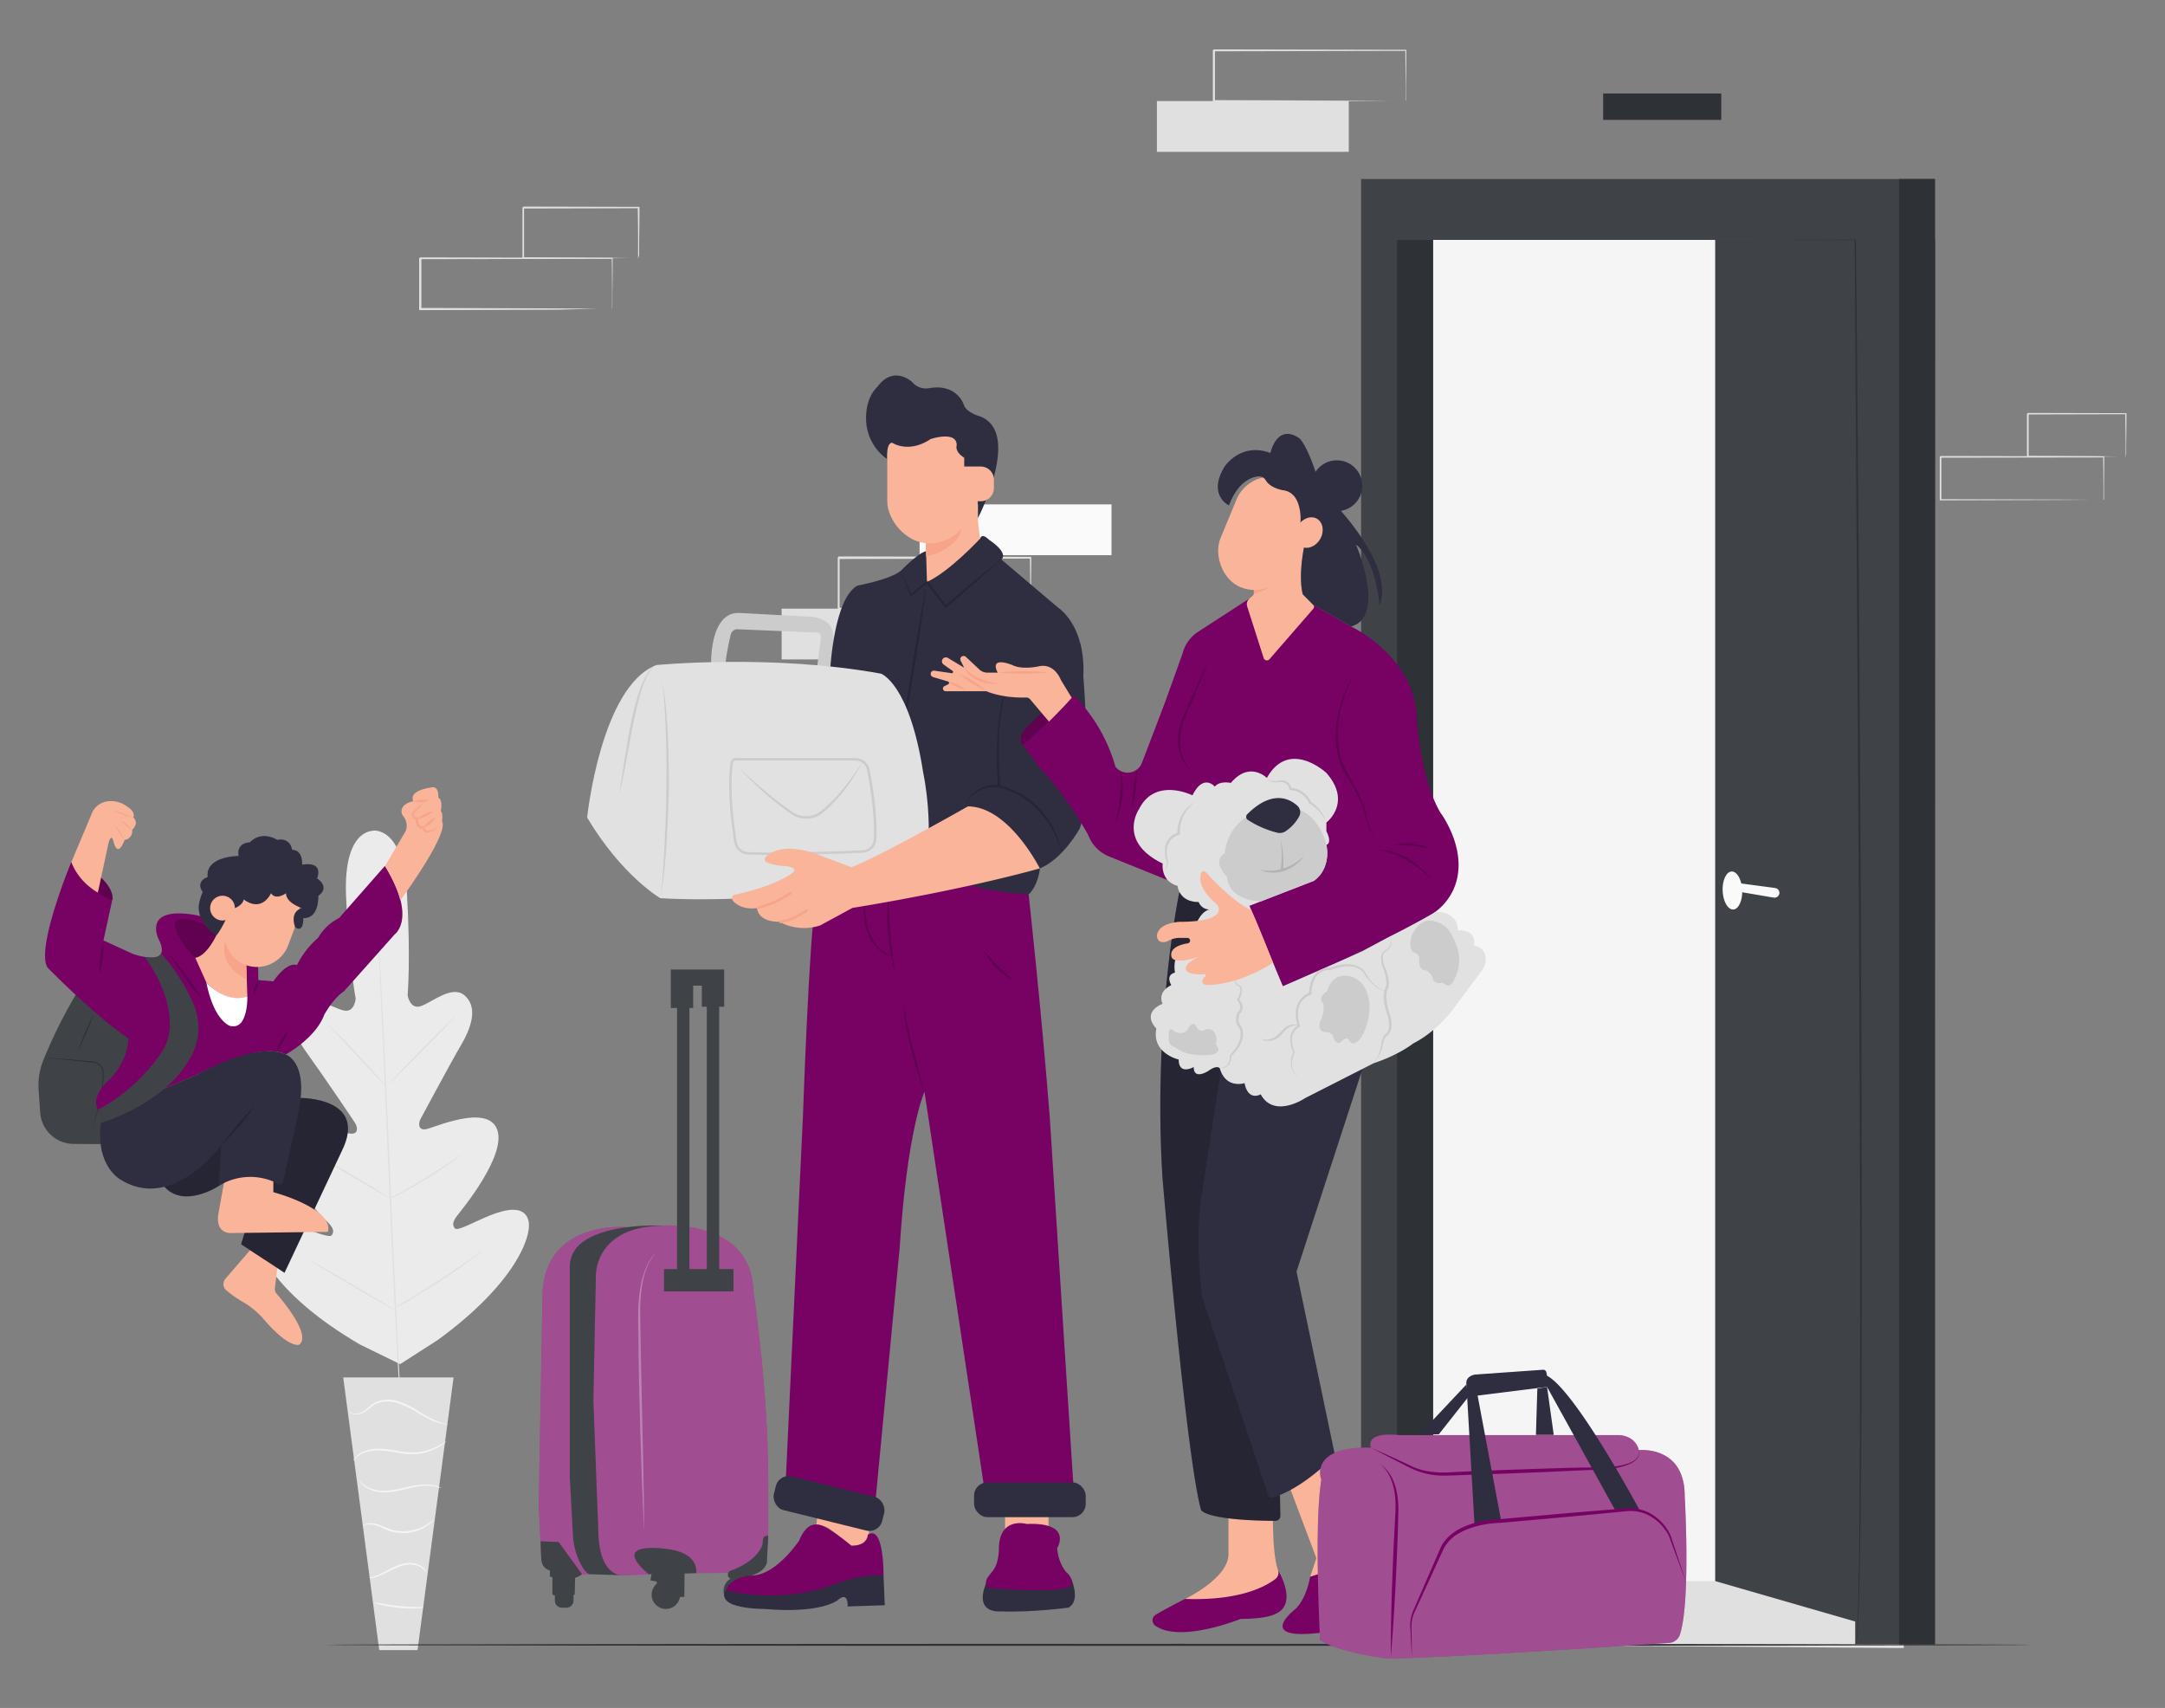  <!DOCTYPE svg PUBLIC "-//W3C//DTD SVG 1.1//EN" "http://www.w3.org/Graphics/SVG/1.1/DTD/svg11.dtd">
<svg xmlns="http://www.w3.org/2000/svg" width="865.76" height="682.89" viewBox="0 0 865.76 682.89">
<rect x="0" y="0" width="865.76" height="682.89" fill="#808080" stroke="none"/>
<defs>
<style xmlns="http://www.w3.org/1999/xhtml">*, ::after, ::before { box-sizing: border-box; }
img, svg { vertical-align: middle; }
</style>
<style xmlns="http://www.w3.org/1999/xhtml">*, body, html { -webkit-font-smoothing: antialiased; }
img, svg { max-width: 100%; }
</style>
</defs>
<path d="M565.86,657.47s-1-27.52,0-26.58,120,0,120,0l75.43,18.41v9.64Z" fill="#e0e0e0"/>
<path d="M149.24,332.2s-11.94-.85-10.86,25.95,3.85,41.09,3.85,41.09-.36,5.94-5,4.73-13.25-6.91-17.58-2.54-2.86,11.36,3,19.46,18.17,26.28,19.27,28,1.58,4.65-1.75,4.37-25.24-7.77-28.2,2.9,17.11,30.49,19.33,32.76,2.28,3.61,1.39,4.95-8-1.86-14.38-3.73-14.06-2.92-15.22,3.37,7.69,24.69,40.85,44.07L160,545.43,175,535.81c31.06-22.59,38-41.8,36.28-47.94S202,483.53,195.85,486s-12.95,6.4-13.95,5.15-1-2.65.89-5.06,19.94-24.21,16-34.53-25.15-.69-28.4-.08-3.15-2.44-2.17-4.18,11.28-21.1,16.32-29.75,5.93-15.66,1.08-19.68-12.73,2.76-17.2,4.37S163,398,163,398s1.29-14.48-.3-41.27S149,332.12,149,332.12" fill="#ebebeb"/>
<path d="M150.18,356.21v.56a7.59,7.59,0,0,0,.13,1.58c.11,1.48.25,3.61.44,6.31.36,5.49.84,13.46,1.37,23.3,1.09,19.67,2.37,46.86,3.69,76.9s2.51,57.24,3.51,76.93c.49,9.81.9,17.77,1.18,23.29.14,2.73.24,4.86.31,6.31v1.66a2.53,2.53,0,0,1,0,.55v-.55a9.54,9.54,0,0,0-.12-1.66c-.1-1.46-.24-3.59-.43-6.31-.36-5.49-.83-13.45-1.39-23.29-1.08-19.67-2.36-46.87-3.67-76.92s-2.4-57.13-3.44-76.8c-.5-9.81-.91-17.78-1.18-23.3-.14-2.74-.25-4.87-.32-6.31v-1.65Z" fill="#e0e0e0"/>
<path d="M131.52,410a4.91,4.91,0,0,1,1,.82c.61.55,1.46,1.39,2.52,2.43,2.11,2.08,4.94,5,8,8.36l7.81,8.53,2.36,2.59a5.24,5.24,0,0,1,.84,1,5.27,5.27,0,0,1-1-.82c-.61-.55-1.48-1.39-2.52-2.45-2.08-2.1-4.87-5.09-7.89-8.41l-7.88-8.48c-.93-1-1.72-1.86-2.39-2.56A5.77,5.77,0,0,1,131.52,410Z" fill="#e0e0e0"/>
<path d="M155.63,433.17c-.12-.13,5.72-6.23,13-13.65S182,406.19,182.13,406.3s-5.71,6.31-13,13.65S155.75,433.28,155.63,433.17Z" fill="#e0e0e0"/>
<path d="M155.56,479.38a6.13,6.13,0,0,1,1.12-.69l3.16-1.75c2.63-1.48,6.31-3.55,10.19-5.95s7.41-4.73,9.92-6.39l3-2a5.42,5.42,0,0,1,1.14-.67,6.3,6.3,0,0,1-1,.87c-.68.52-1.58,1.26-2.87,2.15-2.46,1.76-5.91,4.13-9.86,6.54s-7.6,4.42-10.3,5.81l-3.15,1.58A5.29,5.29,0,0,1,155.56,479.38Z" fill="#e0e0e0"/>
<path d="M129.14,463.22a4.44,4.44,0,0,1,1.1.52c.7.36,1.68.91,2.89,1.57,2.43,1.38,5.76,3.32,9.47,5.49s7,4.18,9.32,5.67c1.18.72,2.14,1.34,2.79,1.76a4.78,4.78,0,0,1,1,.73,5,5,0,0,1-1.1-.52c-.69-.36-1.69-.92-2.9-1.58-2.43-1.37-5.76-3.31-9.47-5.49s-7-4.18-9.34-5.66c-1.18-.74-2.14-1.34-2.79-1.77A4.82,4.82,0,0,1,129.14,463.22Z" fill="#e0e0e0"/>
<path d="M123.89,504a8.67,8.67,0,0,1,1.4.69l3.72,2c3.16,1.75,7.42,4.21,12.13,7s9,5.26,12.06,7.11l3.61,2.22a7.93,7.93,0,0,1,1.28.89,8.32,8.32,0,0,1-1.41-.68l-3.7-2.05c-3.16-1.75-7.42-4.21-12.15-7s-9-5.27-12-7.11l-3.61-2.21A6.78,6.78,0,0,1,123.89,504Z" fill="#e0e0e0"/>
<path d="M157.41,523.2a8.86,8.86,0,0,1,1.39-.93l3.86-2.36c3.28-2,7.79-4.73,12.62-7.89s9.26-6.18,12.41-8.38l3.73-2.58a9.81,9.81,0,0,1,1.4-.9,8.22,8.22,0,0,1-1.26,1.09c-.84.66-2.07,1.57-3.61,2.74-3.16,2.29-7.42,5.35-12.34,8.54s-9.46,5.91-12.79,7.88c-1.58,1-3,1.71-4,2.2A9.36,9.36,0,0,1,157.41,523.2Z" fill="#e0e0e0"/>
<polygon points="181.38 550.73 137.25 550.73 151.65 659.76 166.97 659.76 181.38 550.73" fill="#e0e0e0"/>
<path d="M139.54,564.14a.61.61,0,0,0,.23.38,2.93,2.93,0,0,0,1.07.77,5.34,5.34,0,0,0,4.66-.58c1.78-1,3.33-2.91,5.72-3.76a12.45,12.45,0,0,1,8.11.16,34.72,34.72,0,0,1,7.56,3.66,54.18,54.18,0,0,0,6.15,3.3,16.93,16.93,0,0,0,4.53,1.3,7.77,7.77,0,0,0,1.27.1h.46a22.93,22.93,0,0,1-6-1.88,57.18,57.18,0,0,1-6-3.39,33.44,33.44,0,0,0-7.68-3.78,13,13,0,0,0-8.57-.1,11.61,11.61,0,0,0-3.3,2,25,25,0,0,1-2.52,2,5.14,5.14,0,0,1-4.29.74A4.26,4.26,0,0,1,139.54,564.14Z" fill="#f5f5f5"/>
<path d="M141.14,584.22a13.66,13.66,0,0,1,1.05-1.17,9.71,9.71,0,0,1,3.53-2.24,15.82,15.82,0,0,1,6.14-.93,63.83,63.83,0,0,1,7.66,1.06,26.11,26.11,0,0,0,7.89.31,20.83,20.83,0,0,0,6.18-1.76,19.63,19.63,0,0,0,3.72-2.21,5.23,5.23,0,0,0,1.19-1.06,44.81,44.81,0,0,1-5.19,2.81,23.14,23.14,0,0,1-6.06,1.58,27.8,27.8,0,0,1-7.67-.38,58,58,0,0,0-7.77-1,15.81,15.81,0,0,0-6.31,1.12,9.27,9.27,0,0,0-3.54,2.52,6,6,0,0,0-.66,1A1.31,1.31,0,0,0,141.14,584.22Z" fill="#f5f5f5"/>
<path d="M176.46,595a3.88,3.88,0,0,0-1.21-.63,13.13,13.13,0,0,0-3.66-.77,22.87,22.87,0,0,0-5.54.31c-2.05.33-4.26.9-6.58,1.39a27.42,27.42,0,0,1-6.57.74,14.16,14.16,0,0,1-5.21-1.12,11.84,11.84,0,0,1-4-3,3.49,3.49,0,0,0,.74,1.15,9.35,9.35,0,0,0,3,2.26,14.2,14.2,0,0,0,5.39,1.32,26.51,26.51,0,0,0,6.76-.69c2.35-.51,4.54-1.09,6.54-1.45a25.1,25.1,0,0,1,5.4-.46A21,21,0,0,1,176.46,595Z" fill="#f5f5f5"/>
<path d="M145,610.09a7.1,7.1,0,0,1,4.29-.44,20.48,20.48,0,0,1,4.48,1.67,16.84,16.84,0,0,0,5.82,1.57,17.32,17.32,0,0,0,10.52-2.41,14,14,0,0,0,2.64-2,4.06,4.06,0,0,0,.77-.93A36.45,36.45,0,0,1,169.9,610a18.14,18.14,0,0,1-10.24,2.18c-4.18-.24-7.38-2.73-10.28-3.06a6.5,6.5,0,0,0-3.33.28A2.26,2.26,0,0,0,145,610.09Z" fill="#f5f5f5"/>
<path d="M147.5,631a8.78,8.78,0,0,0,3.68-.74c2.22-.74,5-2.43,8.17-3.71a13,13,0,0,1,4.73-1,8.8,8.8,0,0,1,3.77.85,8.93,8.93,0,0,1,2.73,2.35,2,2,0,0,0-.43-.93,6,6,0,0,0-2.06-1.86,8.82,8.82,0,0,0-4-1.09,13.73,13.73,0,0,0-5,1c-3.32,1.33-6,3.08-8.1,3.91S147.49,630.89,147.5,631Z" fill="#f5f5f5"/>
<path d="M149.65,640.75a10.23,10.23,0,0,0,2.8.92,53.21,53.21,0,0,0,7,1.16,49.23,49.23,0,0,0,7.08.21,9.94,9.94,0,0,0,2.92-.35c0-.22-4.47,0-9.92-.57S149.73,640.55,149.65,640.75Z" fill="#f5f5f5"/>
<rect x="462.63" y="40.41" width="76.74" height="20.3" fill="#e0e0e0"/>
<path d="M562.1,40.41a2.16,2.16,0,0,1,0-.36V35c0-3.5-.08-8.53-.12-14.89l.23.24-76.74.16c.18-.18-.39.39.38-.4h0v20.3l-.38-.38,54.58.18,16.14.11h.17l-16,.11-55,.17H485V20.14h0l.39-.39,76.74.16h.24v.23c0,6.42-.1,11.5-.13,15v5A1.36,1.36,0,0,1,562.1,40.41Z" fill="#e0e0e0"/>
<rect x="312.56" y="243.36" width="76.74" height="20.3" fill="#e0e0e0"/>
<rect x="367.74" y="201.67" width="76.74" height="20.3" fill="#fafafa"/>
<path d="M412,243.36V238c0-3.5-.08-8.53-.14-14.89l.23.24-76.74.15.4-.39h0v20.27l-.38-.38,54.69.17,16.15.11h.17l-16.05.11-55,.18H335V222.87h0l.4-.39,76.74.15h.25v.24c0,6.4-.11,11.5-.14,15v4.95A.7.7,0,0,1,412,243.36Z" fill="#e0e0e0"/>
<path d="M244.76,123.53a2.41,2.41,0,0,1,0-.38v-5c0-3.51,0-8.55-.12-14.9l.23.24-76.74.14.38-.38h0v20.27l-.38-.39,54.69.17,16.14.11h0l-16,.43L168,124h-.39V103.3h0c.77-.79.22-.22.39-.39l76.74.16H245v.23c0,6.41-.09,11.5-.13,15v4.93C244.84,123.36,244.8,123.44,244.76,123.53Z" fill="#e0e0e0"/>
<path d="M255.16,103.3V97.77c0-3.57,0-8.6-.14-14.78l.26.28-46.1.11c-.35.35.47-.47.39-.38h0v20.27l-.38-.38,33,.18,9.6.11h3.52a5.89,5.89,0,0,1-.84,0H252l-9.47.11-33.23.17h-.37V83h0l.4-.4,46.11.11h.28v.27c0,6.31-.11,11.34-.14,15v4A8.26,8.26,0,0,1,255.16,103.3Z" fill="#e0e0e0"/>
<path d="M841.13,199.9a1.61,1.61,0,0,1,0-.31v-4.28c0-3,0-7.27-.11-12.62l.2.21L776,183l.33-.33h0v17.23l-.31-.32,46.48.14,13.73.1h.15l-13.64.09-46.72.15h-.33v-17.4h0l.33-.33,65.24.12h.2v.21c0,5.46-.09,9.78-.11,12.79v4.2A2.2,2.2,0,0,1,841.13,199.9Z" fill="#e0e0e0"/>
<path d="M850,182.65a1.93,1.93,0,0,1,0-.34V178c0-3-.08-7.31-.13-12.62l.24.23-39.2.1.33-.33h0v17.22l-.31-.31,28,.14,8.17.09h2.21a5.08,5.08,0,0,1,.78,0,2.81,2.81,0,0,1-.71,0h-2.14l-8.09.1-28.25.14h-.34V165.44h0s.64-.63.35-.33l39.2.09h.24v.24c0,5.31-.1,9.63-.13,12.62v3.4A9.68,9.68,0,0,1,850,182.65Z" fill="#e0e0e0"/>
<path d="M812.88,657.66c0,.22-152.88.41-341.43.41S130,657.88,130,657.66s152.85-.41,341.46-.41S812.88,657.44,812.88,657.66Z" fill="#2e3135"/>
<polygon points="692.63 632.17 560.4 632.17 560.4 79.72 708.06 79.72 692.63 632.17" fill="#f5f5f5"/>
<polyline points="685.88 95.92 685.88 632.17 773.52 657.47 773.82 95.92 685.88 95.92" fill="#3f4347"/>
<path d="M696.69,355.89c.17,4.2-1.44,7.68-3.6,7.76s-4.05-3.25-4.23-7.44,1.45-7.67,3.6-7.76S696.51,351.69,696.69,355.89Z" fill="#fafafa"/>
<path d="M692.65,352.77l17.25,2.3a1.94,1.94,0,0,1,1.66,1.83h0a1.91,1.91,0,0,1-1.83,2,1.88,1.88,0,0,1-.41,0l-16.55-2.81Z" fill="#fafafa"/>
<polygon points="544.29 71.57 544.29 90.1 544.29 95.92 544.29 657.47 573.05 657.47 573.05 95.92 741.88 95.92 741.88 657.47 773.52 657.47 773.52 95.92 773.52 90.1 773.52 71.57 544.29 71.57" fill="#3f4347"/>
<rect x="558.66" y="95.92" width="14.39" height="561.55" fill="#2e3135"/>
<rect x="759.43" y="71.57" width="14.39" height="585.91" fill="#2e3135"/>
<rect x="641.08" y="37.38" width="47.24" height="10.55" fill="#2e3135"/>
<path d="M742,657.47h0a.59.59,0,0,0,.14-.23,8,8,0,0,0,.21-1.17c.12-1.06.25-2.62.34-4.73.22-4.11.4-10.18.54-18,.3-15.63.47-38.25.54-66.25.15-55.88,0-133.11-.51-218.39-.66-104.8-1.23-197.38-1.58-252.91l.24.23-41.28-.11h0l41.28-.11h.24v.24c.58,55.49,1.39,148.1,1.92,252.9.43,85.29.57,162.47.27,218.42-.14,27.94-.41,50.56-.79,66.25q-.3,11.83-.69,18c-.14,2-.29,3.61-.43,4.65a8.12,8.12,0,0,1-.25,1.19.53.53,0,0,1-.17.25Z" fill="#2e3135"/>
<path d="M44.84,360.12s1.11-2.51-2.3-6.91a20.4,20.4,0,0,0-8.7-6.38l-5.37-2.09S27.73,354.91,44.84,360.12Z" fill="#780264" data-primary="true"/>
<path d="M44.84,360.12s1.11-2.51-2.3-6.91a20.4,20.4,0,0,0-8.7-6.38l-5.37-2.09S27.73,354.91,44.84,360.12Z" opacity="0.2"/>
<path d="M110.91,506.87l-1,8.3a2.65,2.65,0,0,0,.63,2c3,3.49,13.87,16.6,9.16,20.46,0,0-4,2-14.88-10.91a33.64,33.64,0,0,0-7-5.74,51.13,51.13,0,0,1-6-4l-1.25-1a3.27,3.27,0,0,1-.44-4.68l9.88-11.45Z" fill="#f9b499"/>
<path d="M113.77,508.9,96.42,497.5l8.92-29.26-11.4-1-6.45,6.95s-14,9.25-21.86.16L103.86,436l16,3s27.67-.48,16.76,21.34Z" fill="#2f2e41" data-secondary="true"/>
<path d="M113.77,508.9,96.42,497.5l8.92-29.26-11.4-1-6.45,6.95s-14,9.25-21.86.16L103.86,436l16,3s27.67-.48,16.76,21.34Z" opacity="0.2"/>
<path d="M40.13,457.45l-10.68-.08A13.47,13.47,0,0,1,16.14,445.6c0-.22-.05-.45-.07-.67l-.63-9.16a26.62,26.62,0,0,1,1.69-11.38,192.22,192.22,0,0,1,13.11-26.56l34.93,5.93Z" fill="#3f4347"/>
<path d="M35.91,453.85a108.74,108.74,0,0,0,3.87-12.37,46,46,0,0,0,1.67-12.88,4.53,4.53,0,0,0-4.57-4.17c-2.14-.24-4.29-.48-6.45-.66-4.3-.38-8.62-.68-12.94-.75,4.31.28,8.61.67,12.91,1.13,2.14.24,4.29.47,6.43.73A4.06,4.06,0,0,1,41,428.63c.25,4.29-.63,8.58-1.54,12.76s-2.17,8.36-3.5,12.46Z" fill="#2e3135"/>
<path d="M31,420.62a139.55,139.55,0,0,0,6.62-15.46A140.36,140.36,0,0,0,31,420.62Z" fill="#2e3135"/>
<path d="M19.05,386.9s18.35,18.85,32.24,28.27c0,0,.49,8.93-8.44,17.36,0,0-6.5,5.74-3.72,11.16a8,8,0,0,0,1.74,2.23l24.92-10.68,13.27-5.69s25.29-13.39,35.21-7.93c0,0,11.9-6.45,15.38-15.87,0,0,3.47-6.45,7.93-9.43l20.33-22.81s8.93-6.45-4-27.28L135.6,367.06a20.18,20.18,0,0,0-8.43,7.94,35.41,35.41,0,0,0-8.44,10.91s-3.47-2-9.42,6.45l-6-.5-.1-5.69s-10.81.73-16.51-12.41c0,0-2.55-1.65-6.45-7.44,0,0-20.86-5.39-17.46,7.53a8.41,8.41,0,0,0,.74,1.85c.64,1.24,1.77,3.86.85,5.57-.7,1.28-2.54,2.05-6.61,1.33a35.86,35.86,0,0,1-4.55-1.16L41.37,376l3.47-15.87s-12.9-5.46-16.37-15.38C28.47,344.74,14.09,379.46,19.05,386.9Z" fill="#780264" data-primary="true"/>
<path d="M250.55,490.63s-33.62-3.05-33.62,28.19l-1.49,82.83,1,21.32s2.48,7.94,19.34,6.45l-.48-113.23a32,32,0,0,1,4.14-16.07C241.78,496,245.33,492.07,250.55,490.63Z" fill="#780264" data-primary="true"/>
<path d="M250.55,490.63s-33.62-3.05-33.62,28.19l-1.49,82.83,1,21.32s2.48,7.94,19.34,6.45l-.48-113.23a32,32,0,0,1,4.14-16.07C241.78,496,245.33,492.07,250.55,490.63Z" fill="#fff" opacity="0.3"/>
<path d="M265.53,490.06s-24-1.41-33.89,7.68a12.12,12.12,0,0,0-3.8,8.94v83.56l1.26,23.48a28.46,28.46,0,0,0,3,11.37c1.06,2.1,2.34,3.94,3.71,4.33l12.09.38L250.66,498Z" fill="#3f4347"/>
<path d="M264.54,490.06s35.71-3,36.7,25.79c0,0,5.95,39.18,5.95,75.88v24.79s-.47,12-18.3,12.39h-1c-18.84,0-38.68,1-38.68,1s-9.42,1-9.92-16.86l-2-53.06,1-50.09S237.76,490.55,264.54,490.06Z" fill="#780264" data-primary="true"/>
<path d="M264.54,490.06s35.71-3,36.7,25.79c0,0,5.95,39.18,5.95,75.88v24.79s-.47,12-18.3,12.39h-1c-18.84,0-38.68,1-38.68,1s-9.42,1-9.92-16.86l-2-53.06,1-50.09S237.76,490.55,264.54,490.06Z" fill="#fff" opacity="0.3"/>
<path d="M263.55,500a13.13,13.13,0,0,0-4.55,5.45c-5.19,10.83-3.51,23.78-3.65,35.45.27,18.6.87,38.76,1.6,57.35.21,4.77.4,9.55.65,14.33-.18-28.75-1.32-60.89-1.6-89.61.09-7.06,1.39-18.59,7.55-23Z" fill="#fff" opacity="0.3"/>
<path d="M273.75,629.11l4.66-.14s1.51-7.49-10.4-9.47c0,0-25.45-4.29-8.51,10l1.07-.27-.49,2.66,2.48.49.5,2.48s-3,1-1,5c0,0,1.49,2,5.16-.94l6.44-.49Z" fill="#3f4347"/>
<circle cx="266.28" cy="637.6" r="5.7" fill="#3f4347"/>
<circle cx="295.04" cy="636.11" r="5.7" fill="#3f4347"/>
<path d="M223.38,616.52l9.35,12.86s-2.9,3.51-12.82,1v-2.48s-3.47-.49-3.47-5l-.26-6.65Z" fill="#3f4347"/>
<path d="M230,630l-.16,7.14a.73.73,0,0,1-.73.72h-7.47a.74.74,0,0,1-.74-.74v-7.69Z" fill="#3f4347"/>
<path d="M224.72,636.36h1.78a2.83,2.83,0,0,1,2.83,2.83v3.62a0,0,0,0,1,0,0h-7.44a0,0,0,0,1,0,0v-3.62a2.83,2.83,0,0,1,2.83-2.83Z" transform="translate(451.22 1279.17) rotate(-180)" fill="#3f4347"/>
<path d="M307.19,614l-.49,10.42s0,6-13.84,6.87a1.72,1.72,0,0,1-1.79-1.43h0A1.73,1.73,0,0,1,292.2,628c2.83-1,9.3-3.75,12.22-9.19a5.9,5.9,0,0,0,.63-2.83C305.05,615.12,305.41,614,307.19,614Z" fill="#3f4347"/>
<rect x="265.53" y="507.42" width="27.77" height="8.93" transform="translate(558.84 1023.76) rotate(-180)" fill="#3f4347"/>
<rect x="282.65" y="399.05" width="4.96" height="111.59" transform="translate(570.25 909.69) rotate(-180)" fill="#3f4347"/>
<rect x="270.74" y="399.55" width="4.96" height="111.59" transform="translate(546.44 910.68) rotate(-180)" fill="#3f4347"/>
<path d="M284.38,264.9s-.49-19.84,10.91-19.84l28.27,1.49s10.42-.15,9.67,9.1l-1,10.91-5.46.07,1.54-11.86a1.66,1.66,0,0,0-1.58-1.85L295,251.6a2.72,2.72,0,0,0-2.76,2.06,96.74,96.74,0,0,0-2.13,11.48Z" fill="#ccc"/>
<path d="M428.59,631.79s3.58,8.54-1.38,11c0,0-14.87,2-27.27,1.49,0,0-10.66,1.15-5.58-11.33Z" fill="#2f2e41" data-secondary="true"/>
<path d="M353.32,629.91l.49,11.91-14.87.49s.49-6.44-4-2.48c0,0-6.45,5.46-29.26,3.48,0,0-20.78.17-15.11-8.1l46.85-9.76Z" fill="#2f2e41" data-secondary="true"/>
<path d="M411.34,357.64s5,45.13,8.43,88.77l9.43,146.8L394,597.68,369.68,436.49s-6.94,15.38-9.91,62.49l-9.92,103.66-35.71-8.93,6.94-147.3s2.48-71.41,5-85.3l3.47-7.44,53.56-15.37Z" fill="#780264" data-primary="true"/>
<g opacity="0.2">
<path d="M392.5,379c3,5.48,7.69,10.68,13.39,13.4-5-3.95-9.17-8.63-13.39-13.4Z"/>
</g>
<g opacity="0.2">
<path d="M369.68,436.49c-3-11.54-6.4-23.46-8.43-35.21a91.57,91.57,0,0,0,2.88,17.93,133.71,133.71,0,0,0,5.55,17.28Z"/>
</g>
<g opacity="0.2">
<path d="M357.78,388.88c-.94-9.91-2.43-19.78-2.48-29.75a60.55,60.55,0,0,0-.07,15,100.9,100.9,0,0,0,2.55,14.77Z"/>
</g>
<g opacity="0.2">
<path d="M345.88,359.13c-1.34,7.89.1,18.27,8,22.24a13.45,13.45,0,0,0,3.42,1.07,17.48,17.48,0,0,1-3.18-1.5c-7.2-4.53-8.22-14-8.23-21.81Z"/>
</g>
<path d="M392,215.3s.5-2.48,3.47.5c0,0,7.94,5,5,7.93l22.82,19.35s10.91,6.94,9.92,27.27c0,0,4,48.11-1.49,61,0,0-6.45,11.91-15.87,15.87,0,0-.5,6.45-4.47,10.42,0,0-19.34-1-26.78-5.46l-59.51-21.82,6.94-63s1.49-28.27,10.91-33.23c0,0,13.39-2.48,17.36-6,0,0,6.81-7,9.86-7.7Z" fill="#2f2e41" data-secondary="true"/>
<path d="M409.25,298s-2.33-1.6-.36-5.06a9.07,9.07,0,0,1,1.57-2l7.94-7.7,3.4,4.51Z" fill="#780264" data-primary="true"/>
<path d="M409.25,298s-2.33-1.6-.36-5.06a9.07,9.07,0,0,1,1.57-2l7.94-7.7,3.4,4.51Z" opacity="0.2"/>
<path d="M515,592.72,526.4,623l-2.48,7.44s2,18.85,12.4,3.47l4.47-17.36-9.87-31.25Z" fill="#f9b499"/>
<path d="M511,627.69s8.43,13.63-1,17.6c0,0-3,2-13.89,2,0,0-24.12,9.82-34.13,2.71a2.63,2.63,0,0,1,.2-4.41c2.32-1.36,6.14-3.49,11.61-6.23l25.3-11.9Z" fill="#780264" data-primary="true"/>
<path d="M509.05,603.63s-.4,17.76,2,24.06a3.16,3.16,0,0,1-1,3.61c-4,3.08-14.31,8.77-36.16,8,0,0,17.86-8.43,17.36-18.35V601.65Z" fill="#f9b499"/>
<path d="M512,606.1l-4.43-249.45-36,.21s-10.65,51.37-6.68,114.35c0,0,9.42,111.09,15.37,132.42,0,0,1,4.27,29.74,4.46A2,2,0,0,0,512,606.1Z" fill="#2f2e41" data-secondary="true"/>
<path d="M512,606.1l-4.43-249.45-36,.21s-10.65,51.37-6.68,114.35c0,0,9.42,111.09,15.37,132.42,0,0,1,4.27,29.74,4.46A2,2,0,0,0,512,606.1Z" opacity="0.2"/>
<path d="M546.24,423.1l-27.77,85.31L533.66,581a1.64,1.64,0,0,1-.43,1.49c-2.6,2.64-13,12.74-24.13,16.27a1.64,1.64,0,0,1-2-1.05l-26.28-78.85s-3.47-23.31,0-42.65l9.42-61.5Z" fill="#2f2e41" data-secondary="true"/>
<path d="M391,198.44s-.5,9.92,1,16.86c0,0-12.4,13.39-21.32,17.36l-.5-17.36,17.36-17.36Z" fill="#f9b499"/>
<path d="M370.18,215.3l.11,7.15s12.5-2.18,14.38-11.36Z" fill="#f7a48b"/>
<path d="M400.82,223.16c-7.44,5.88-15.78,12.88-23,19l.72.08c-1.85-2.47-5.61-7.43-7.49-9.88l-.28-.37-.34.3c-1.59,1.38-4.79,4.16-6.37,5.55l.48.12q-1-2.46-2.1-4.91c-.52-1.22-1.61-3.68-2.15-4.89,1.17,3.26,2.46,6.8,3.68,10l.15.39c.19-.17,3.34-2.71,3.61-2.94L371,233l-.63-.07c2,2.7,5.69,7.7,7.71,10.38,7.35-6.33,15.67-13.57,22.78-20.14Z" opacity="0.2"/>
<path d="M359.77,300.61q6.45-33.81,10.91-68-6.48,33.79-10.91,68Z" opacity="0.2"/>
<path d="M424.43,340.66a33.71,33.71,0,0,0-15-22.56,34.64,34.64,0,0,0-7.93-3.62,12.63,12.63,0,0,0-11.72,2.19,11.92,11.92,0,0,0-3.77,5.76,12.24,12.24,0,0,1,4.07-5.38,12.68,12.68,0,0,1,12.75-1.13c10.78,3.93,18.73,13.74,21.56,24.74Z" opacity="0.2"/>
<path d="M408.86,261.92c-3.58,3.63-5.39,8.65-6.91,13.42-2.94,10.31-3.51,21.24-3.29,31.92L399,314l1-.07c-.29-4-.56-9.52-.57-13.48a97.87,97.87,0,0,1,2.85-25.06c1.43-4.79,3.14-9.81,6.64-13.5Z" opacity="0.2"/>
<path d="M352.33,269.36s11.4,4,16.86,39.68c0,0,5,22.31,0,43.64,0,0-63,8.93-105.14,6.45,0,0-15.38-8.93-29.26-32.24,0,0,5.45-52.57,27.77-61C262.56,265.89,309.18,261.43,352.33,269.36Z" fill="#e1e1e2"/>
<path d="M264.54,271.84c1.3,7.17,1.44,14.51,1.74,21.77.57,18.23.06,36.45-1.15,54.64-.25,3.63-.57,7.26-1.08,10.88,2-10.78,2.54-21.77,3.06-32.69.21-5.47.47-10.95.37-16.43-.07-9.13-.37-18.26-1.23-27.35a77.35,77.35,0,0,0-1.71-10.82Z" fill="#ccc"/>
<path d="M262.56,265.89c-3.4.79-6.17,8.32-7.21,11.41-2.91,8.76-4.21,17.94-5.69,27q-1.08,6.81-2,13.65c1.73-7.74,3.79-19.14,5.25-27.07,1.12-5.41,4.39-23,9.63-25Z" fill="#ccc"/>
<path d="M299,341.62a5.74,5.74,0,0,1-5.37-4.82c-1.18-7.4-2.95-21.39-1.51-31.87a2.16,2.16,0,0,1,2.13-1.85h47.88a5.75,5.75,0,0,1,5.63,4.65h0c1.22,6.37,3.2,18.46,2.66,27.83a5.7,5.7,0,0,1-5.49,5.4c-7.47.3-23.14.87-35.45.87C305.49,341.83,301.86,341.77,299,341.62Zm43.13-37.54H294.23a1.15,1.15,0,0,0-1.15,1c-1.41,10.35.34,24.23,1.51,31.58a4.74,4.74,0,0,0,4.44,4c11.75.59,36-.26,45.84-.66a4.72,4.72,0,0,0,4.54-4.46c.53-9.27-1.43-21.27-2.65-27.6h0A4.74,4.74,0,0,0,342.11,304.08Z" fill="#ccc"/>
<path d="M345.13,304.32a105.82,105.82,0,0,1-10.05,13.48,51.42,51.42,0,0,1-6,5.83,9.94,9.94,0,0,1-7.36,2.71,10,10,0,0,1-5.56-2.17,161,161,0,0,1-20.89-17.61A118.48,118.48,0,0,0,317,325.86a10.64,10.64,0,0,0,12.74-1.49c6.43-5.55,11.36-12.66,15.42-20.05Z" fill="#ccc"/>
<rect x="401.92" y="603.13" width="17.36" height="12.4" transform="translate(821.2 1218.67) rotate(-180)" fill="#f9b499"/>
<path d="M426.22,628.43a17.69,17.69,0,0,1-3.47-9.43s6.45-10.41-12.15-9.67c0,0-11.16-3.22-11.16,10.17,0,0,0,5-2,7.94S393,631.9,395,634.87c0,0,22.51,2.13,31.76.09a2.48,2.48,0,0,0,1.85-3.17A7.37,7.37,0,0,0,426.22,628.43Z" fill="#780264" data-primary="true"/>
<path d="M347.86,609.09s.5,9.91-7.44,8.92l-8.92-6.94a11.22,11.22,0,0,0-5-1.49l.49-5.45Z" fill="#f9b499"/>
<path d="M353.32,629.91s.24-20.56-6.33-16.23c0,0,.38,4.33-6.57,4.33,0,0-10.41-8.92-13.88-8.43,0,0-4-1-7,6.45,0,0-8.92,13.39-18.35,13.88-7.39.39-9.9,3.83-10.64,5.3a.58.58,0,0,0,.39.82c3.6.86,21.41,4.55,40-1.65C331,634.38,344.39,628.92,353.32,629.91Z" fill="#780264" data-primary="true"/>
<polygon points="289.59 387.64 289.59 389.63 289.59 394.09 289.59 402.52 280.66 402.52 280.66 394.09 277.19 394.09 277.19 403.02 268.26 403.02 268.26 394.09 268.26 390.12 268.26 387.64 289.59 387.64" fill="#3f4347"/>
<path d="M98.4,382.93l.5,15.38s-7.44,4-16.37-5.46l-4.46-9.92s4,0,8.43-8.92V362.6l8.92,5.45Z" fill="#f9b499"/>
<path d="M98.4,382.93l.25,8.68S87.77,387,89.86,376.79Z" fill="#f7a48b"/>
<path d="M98.9,398.31s.3,7-2.44,10.52a4.11,4.11,0,0,1-5.56.8c-2.48-1.67-6.2-5.93-8.37-16.78C82.53,392.85,90.22,401.53,98.9,398.31Z" fill="#fff"/>
<path d="M114.27,421.62s9.42,3,5,23.31l-6.06,27.49a1.42,1.42,0,0,1-2,1c-3.8-1.69-13.92-5.12-23.73.77l1-16.37S69.14,484.6,48.31,471.71c0,0-11.41-5.95-7.44-25.79l38.19-16.37S102.86,416.16,114.27,421.62Z" fill="#2f2e41" data-secondary="true"/>
<path d="M88.48,457.82A76.2,76.2,0,0,0,101.87,442a174.72,174.72,0,0,0-13.39,15.87Z" opacity="0.2"/>
<path d="M109.31,472.43v4.24s24.3,6.44,21.82,15.87L92.94,493s-7.43,1-5.45-8.61l2.05-11.35A23.7,23.7,0,0,1,109.31,472.43Z" fill="#f9b499"/>
<path d="M41.37,376a44.48,44.48,0,0,0-1.49,13.39A44.8,44.8,0,0,0,41.37,376Z" opacity="0.2"/>
<path d="M40.87,445.92l-.6,3.08s14-4,25.52-13.76a44,44,0,0,0,10.94-13.45,23.86,23.86,0,0,0,1-19.41,73.42,73.42,0,0,0-13.29-21.11c-.7,1.28-2.54,2.05-6.61,1.33,2.28,2.83,12.54,18,9.55,31.71a19.12,19.12,0,0,1-2.48,6c-3,4.86-12.57,16.74-25.76,23.36A8,8,0,0,0,40.87,445.92Z" fill="#3f4347"/>
<g opacity="0.2">
<path d="M81,399.79a126,126,0,0,0-13.39-18.35A126.17,126.17,0,0,0,81,399.79Z"/>
<path d="M110.8,419.63a18.65,18.65,0,0,0,4.46-7.44,18.72,18.72,0,0,0-4.46,7.44Z"/>
<path d="M103.36,391.86a8.5,8.5,0,0,0-2,5.46,8.52,8.52,0,0,0,2-5.46Z"/>
</g>
<path d="M82.07,369.77s-6.61-3.13-10.25-2.2a2.56,2.56,0,0,0-1.76,3.34,28.41,28.41,0,0,0,8,12s3.47.5,8.43-8.92A20.73,20.73,0,0,1,82.07,369.77Z" opacity="0.2"/>
<path d="M39.13,356.9l4.22-19.59s1-4.47,2-1c0,0,1.49,7.44,4.47-.49a3.43,3.43,0,0,0,3-4s3-2.48.5-5c0,0,1-2-2-4l-1-.7a10.58,10.58,0,0,0-6.77-1.78,7.92,7.92,0,0,0-7.06,5.46l-7.94,18.84S30.7,351.94,39.13,356.9Z" fill="#f9b499"/>
<path d="M44.84,323.91a38.78,38.78,0,0,0,8.43,3,40.06,40.06,0,0,0-8.43-3Z" fill="#f7a48b"/>
<path d="M48.31,327.88a17.6,17.6,0,0,0,4.46,4,17.6,17.6,0,0,0-4.46-4Z" fill="#f7a48b"/>
<path d="M45.83,329.87a25,25,0,0,0,4,5.95,25.33,25.33,0,0,0-4-5.95Z" fill="#f7a48b"/>
<path d="M160.07,360s19.67-26.69,16.69-31.65c0,0,.5-3.47-.5-4,0,0,1-4.46-1-5.45,0,0,.5-5-3-4,0,0-8.93,1-7,5.45,0,0-4.41.74-4.69,3.79a3.16,3.16,0,0,0,.67,2.19,6,6,0,0,1,1,5.93L154,346.23S158.75,354,160.07,360Z" fill="#f9b499"/>
<path d="M171.8,320a10.48,10.48,0,0,0-6.45.49,10.48,10.48,0,0,0,6.45-.49Z" fill="#f7a48b"/>
<path d="M175.27,330.36c-1.3.81-3.22,2.23-4.76,1.63-.51-.26-.72-1-.84-1.61a2.6,2.6,0,0,1-1.41-.12c-1-.47-1-1.83-.94-2.81l0-.45c-1-.16-2.24-.68-1.62-1.91l-.08.11c1.43-1.54,2.85-3.1,4.17-4.76-1.66,1.32-3.22,2.74-4.76,4.17a2,2,0,0,0-.06,2.2,2.93,2.93,0,0,0,1.75,1.05l-.39-.53c-.34,2.11.55,4.29,3,4l-.5-.33c1,3.62,4.81,1.19,6.38-.61Z" fill="#f7a48b"/>
<path d="M174.28,326.89a10.06,10.06,0,0,0-5,4,10.16,10.16,0,0,0,5-4Z" fill="#f7a48b"/>
<path d="M173.29,324.41a12.59,12.59,0,0,0-6.45,3,12.67,12.67,0,0,0,6.45-3Z" fill="#f7a48b"/>
<path d="M525.14,241.81l15.15,8.7s25.79,11.91,26.29,37.2c0,0,1.48,23.81,9.42,37.2,0,0,12,15.84,5.16,30.88a23.38,23.38,0,0,1-10.24,10.75c-9.82,5.32-37.78,20.15-57.91,27.8,0,0-12.4-25.79-13.39-32.24l-19.34-16.86-13.89,6.45-23.31-9.43a14.84,14.84,0,0,1-7.93-8.43s-8.43-15.37-19.34-26.78l-6.7-9.17s17.11-15.13,20.09-20.09a66.58,66.58,0,0,1,16.86,28.77l.25.31a6.15,6.15,0,0,0,10.35-1.9l9.24-24.2,6.94-19.34a14.69,14.69,0,0,1,6.45-8.93l20.4-13.24Z" fill="#780264" data-primary="true"/>
<path d="M483.26,264.4c-3.61,7.28-6.95,14.69-10.22,22.13-2.45,5.45-2.79,12.67.17,18a14.56,14.56,0,0,0,4.1,4.52,15.28,15.28,0,0,1-3.67-4.75c-2.51-5.17-2.05-12.25.31-17.39,3.24-7.45,6.41-14.91,9.31-22.5Z" opacity="0.2"/>
<path d="M452.51,322.92a37.57,37.57,0,0,0,2-15.06,117.35,117.35,0,0,0-2,15.06Z" opacity="0.2"/>
<path d="M446.06,329.87c2.45-6.46,4.09-15.11,2-21.83.73,7.23-.83,14.71-2,21.83Z" opacity="0.2"/>
<path d="M428.58,279l-4.34-7.11s-2.48-6.94-8.93-5.46c0,0-6.45,1.49-10.41-.49,0,0-9.43-4-5.95,3h-4.13a4.64,4.64,0,0,1-3.16-1.24l-5.44-5.08a1.31,1.31,0,0,0-1.48-.21h0a1.29,1.29,0,0,0-.58,1.75l1.39,2.8-6.5-3.9a1.57,1.57,0,0,0-1.79.12h0a1.58,1.58,0,0,0,.07,2.51l3.62,2.58a.5.5,0,0,1-.36.89l-6.94-1a1.3,1.3,0,0,0-1.49,1.29h0a1.33,1.33,0,0,0,.94,1.25l6,1.78a.59.59,0,0,1,.09,1.1l-1.53.76a1.08,1.08,0,0,0-.41,1.56h0a1.08,1.08,0,0,0,.89.47h16.29s6,2.8,15.9,2.52a2,2,0,0,1,1.59.7l7.56,8.93S425,283.07,428.58,279Z" fill="#f9b499"/>
<path d="M419.28,268.86a100.09,100.09,0,0,1-20.33,0,100.82,100.82,0,0,1,20.33,0Z" fill="#f7a48b"/>
<path d="M399,273.33c-5.07.54-11.17-1.54-13.4-6.45,3.38,4,8.44,5.53,13.4,6.45Z" fill="#f7a48b"/>
<path d="M394.48,276.3a40.76,40.76,0,0,1-10.91-6.94,40.76,40.76,0,0,1,10.91,6.94Z" fill="#f7a48b"/>
<path d="M386.05,275.81a14.62,14.62,0,0,1-6.9-3.4,14.53,14.53,0,0,1,6.9,3.4Z" fill="#f7a48b"/>
<path d="M542.27,268.37c-7.67,11.88-11.73,28.24-4.29,41.16,2.9,4.82,5.94,9.64,7.54,15.07.27,1,.5,2.26.82,3.3a19.78,19.78,0,0,0,4.37,7.92,21.61,21.61,0,0,1-4.36-10.24,29.91,29.91,0,0,0-2.14-6.53,90,90,0,0,0-5.4-10,20.38,20.38,0,0,1-1-2c-5.77-12.51-1.89-27.18,4.48-38.71Z" opacity="0.2"/>
<path d="M571.54,339.29c-4.34-2.53-10.1-2.61-14.88-1.49.63.06,1.26.07,1.89.09a63.7,63.7,0,0,1,13,1.4Z" opacity="0.2"/>
<path d="M572.53,351.69c-5.09-6.74-13.58-12.55-22.32-11.91,8.7.84,16.1,6.1,22.32,11.91Z" opacity="0.2"/>
<path d="M525.41,352.18a14.26,14.26,0,0,0,5-14.38s2.48-.49,0-5.45v-3.48s10.42-7.93,0-19.83c0,0-14.88-13.89-23.8,2,0,0-6.95-6.94-14.39,2,0,0-4.46-1-6.44,1.49,0,0-4.47-5.45-8.93,3.47,0,0-14.88-7.44-21.33,5.46,0,0-8.92,12.89,9.43,21.82,0,0-1,6.94,5.95,8.93,0,0,.49,6.44,8.43,6.44a4.65,4.65,0,0,0,4.46,3s3.47,2,15.87-1.49Z" fill="#e1e1e2"/>
<path d="M530.37,328.87a14.51,14.51,0,0,0-6.22-8.31l.17.2a10.11,10.11,0,0,0-5.69-5.32A8.15,8.15,0,0,0,516,315l.46.41c-.51-2.77-2.88-3.94-5.48-3.2-1.4.2-3.49.22-4.4-1.21.92,1.9,3.48,1.93,5.3,1.67a3.31,3.31,0,0,1,3.72,3.22,8.19,8.19,0,0,1,4.83,1.56,10.92,10.92,0,0,1,3.17,3.78,16.51,16.51,0,0,1,6.78,7.62Z" fill="#ccc"/>
<path d="M478.3,320.44a13.67,13.67,0,0,0-7.44,12.92l.4-.5a7.15,7.15,0,0,0-5.34,5.81,13.25,13.25,0,0,0,.76,6.14c0,.69,0,2.75-1.28,2.91,1.38,0,1.58-1.91,1.71-3-.1-.58-.24-1.16-.35-1.74s-.12-1.12-.18-1.68c0-.29,0-1,0-1.26s.14-.95.17-1.23a6.5,6.5,0,0,1,4.69-5l.4-.1v-.41a14.66,14.66,0,0,1,6.46-12.87Z" fill="#ccc"/>
<path d="M530.37,337.8s-3-15.37-17.36-15.37c0,0-20.83-.5-23.31,18.84,0,0-5.45,2.48,1,9.43,0,0-.05,9.25,13.63,9.67l21.08-8.19S532.36,348.22,530.37,337.8Z" fill="#ccc"/>
<path d="M521.44,342.26c-4.12,3.89-9.68,6.42-15.4,5.79-.83,0-1.62-.25-2.45-.33a17,17,0,0,0,2.37.81c5.79,1.46,12.22-1.36,15.48-6.27Z" fill="#b3b3b3"/>
<path d="M512,334.83a45.36,45.36,0,0,1,.13,12.8l1,.07A46,46,0,0,0,512,334.83Z" fill="#b3b3b3"/>
<path d="M514.21,332.28a16.9,16.9,0,0,0,5.36-5.94,3.53,3.53,0,0,0-.78-4.19c-3-2.73-10-6.55-20,3.37a1.48,1.48,0,0,0,.2,2.29,38.72,38.72,0,0,0,11.74,5.12A4.21,4.21,0,0,0,514.21,332.28Z" fill="#2f2e41" data-secondary="true"/>
<path d="M543.84,380.81,513,394.34,499.62,362.1c-10.66,2.23-15.87,1.49-15.87,1.49-5.95,1.49-7.44,13.39-7.44,13.39-8.43,3-6.44,11.9-6.44,11.9-4,1-1.49,5-1.49,5-5.95,3-3.47,7.44-3.47,7.44-8.93,4-2.48,9.92-2.48,9.92-2,9.92,8.92,12.4,8.92,12.4,0,6.45,6,3,6,3,0,5.45,5.95,1.48,5.95,1.48,3.47-2.48,4.46-1,4.46-1,2.48,8.43,9.92,5.95,9.92,5.95,1.49,7.44,6.45,4.47,6.45,4.47,5.45,9.92,17.85,1.48,17.85,1.48l27.28-13.88c10.41-3.47,15.87-7.94,15.87-7.94,8.92-4.46,15.37-12.89,15.37-12.89l11.93-16.06a8.34,8.34,0,0,0,1.69-4.42c.33-5.09-4.69-5.81-4.69-5.81,1-6.94-6.45-6-6.45-6,0-7.93-8.93-7.44-8.93-7.44s-6.37,3.9-19.3,10.38Z" fill="#e1e1e2"/>
<path d="M582.94,379.46a16.81,16.81,0,0,1-1.49,12.4s-1.48,4-4.46,1c0,0-3.47,1-4-1.49a5.07,5.07,0,0,0-3-3.47s-2.48.5-2.48-4a2.48,2.48,0,0,0-2-3s-1.22-.31-1.51-2.84a8.79,8.79,0,0,1,1-4.91c1.63-3.19,5.52-8,13-2.67C578,370.53,580.46,372,582.94,379.46Z" fill="#ccc"/>
<path d="M544.26,392.85s6.94,6.45,1,20.34c0,0-3.47,6.94-6,2.48,0,0-1-1.49-3,1,0,0-1.48,1.48-3-1.49a2.71,2.71,0,0,0-2.48-2.48s-4,.5-3-4a13.3,13.3,0,0,0,1.49-7.44s-3-2,1.49-5c0,0,1.49-7.44,8.92-5.95A9.78,9.78,0,0,1,544.26,392.85Z" fill="#ccc"/>
<path d="M555.69,374.52a3.78,3.78,0,0,1-1.83,5.46,3.3,3.3,0,0,0-1.55,3.11,12.71,12.71,0,0,0,.53,3.49,14.37,14.37,0,0,1,1.51,7.2,6,6,0,0,1-.3,1.12,7.49,7.49,0,0,0-.72,4A27.62,27.62,0,0,0,555,406.5c.62,2,.88,5.34-.73,6.84-1.53,1.16-1.72,3.09-2,4.82a15.07,15.07,0,0,1-3,6.93,14.55,14.55,0,0,0,3.57-6.81c.38-1.55.58-3.37,2-4.35,1.85-1.6,1.69-4.23,1.49-6.41a7.5,7.5,0,0,0-.33-1.34,24.24,24.24,0,0,1-1.3-4.88c-.21-1.61-.61-3.28-.12-4.87.16-.61.48-1.21.65-1.83a8.37,8.37,0,0,0,0-3.38,18.2,18.2,0,0,0-1.66-5,13.63,13.63,0,0,1-.58-3.14,2.77,2.77,0,0,1,1.13-2.68,4,4,0,0,0,1.61-5.89Z" fill="#ccc"/>
<path d="M553.72,396.15a13.67,13.67,0,0,1-6.6-5.37l-.67-1,0,0a6.66,6.66,0,0,0-2.77-3.07c-3.06-1.74-6.81-1.28-10.06-.37l-1.93.64.21,0a6.9,6.9,0,0,0-3.73.73c-3.51,1.77-4.56,6-4.76,9.59l.35-.45a8.65,8.65,0,0,0-5.5,6.72,14.78,14.78,0,0,0,.78,6.78l.23-.52a6.38,6.38,0,0,0-3.26,5.07,11.85,11.85,0,0,0,1.2,5.84v-.22a12.06,12.06,0,0,0-.82,2.93c-.55,3.05.53,6.33,3.55,7.6-4-2-3.87-6.73-2.24-10.3l0-.1,0-.12a18.51,18.51,0,0,1-.87-2.74,12.56,12.56,0,0,1-.19-2.12,5.8,5.8,0,0,1,3.29-5.23c-.06-.18-.52-1.92-.59-2.15-.65-2.92-.43-6.29,1.76-8.54a7.87,7.87,0,0,1,3.26-2.07c.18-3.38.92-7.46,4.21-9.17a6.08,6.08,0,0,1,3.31-.66l.1,0,1.88-.63c4.11-1.3,9.88-1.72,12.12,2.79,1.85,2.74,4.43,5.34,7.71,6.19Z" fill="#ccc"/>
<path d="M519.46,410.21c-2.06-1.24-4.74-.33-6.32,1.3-1.39,1.6-2.85,3.21-4.95,3.86a5,5,0,0,1-4.1-.2,4.13,4.13,0,0,0,2,1,7.42,7.42,0,0,0,6.28-2.37c1.81-2.26,3.88-4.44,7.09-3.62Z" fill="#ccc"/>
<path d="M487.72,427.07c3.1.34,4.75-2.11,4.77-5l-.1.23c3.24-3,6.38-8.1,3.68-12.39a2.91,2.91,0,0,1-.76-2.14,10.14,10.14,0,0,1,.31-2.44l-.2.28c2.21-1.64,1.74-4.31,0-6.12l.05.46c.77-1.69,2.11-4.8.11-6.08a2.67,2.67,0,0,0-.93-.27l.12.06c-.9-1.19-1-2.87-1.14-4.32,0,1.58-.07,3.3.88,4.65,2.74.49,1.05,4,.26,5.57l-.13.22.17.24c1.34,1.57,1.79,3.6-.12,4.91a11.47,11.47,0,0,0-.4,2.86,3.6,3.6,0,0,0,1.05,2.79l-.14-.15a6.34,6.34,0,0,1,.65,1.4c1,3.73-1.49,7.39-3.91,10l-.1.1v.12c.11,2.71-1.18,5-4.16,5Z" fill="#ccc"/>
<path d="M486.23,417.65s3,3-1.49,4c0,0-9.91,1.48-14.87-3,0,0-3,0-2.48-5,0,0-.38-3.42,1.85-1.61a4.27,4.27,0,0,0,4,.84,2.91,2.91,0,0,0,1.95-1.69A3,3,0,0,1,476,410c.7-.62,1.8-1.15,2.52.67a2.28,2.28,0,0,0,2.26,1.46,1.67,1.67,0,0,0,.76-.22,2.88,2.88,0,0,1,3.5.22C486.09,413.14,486.93,414.85,486.23,417.65Z" fill="#ccc"/>
<path d="M523.92,630.41s-1.48,9.42-6.44,13.39c0,0-15.87,12.4,11.4,8.93l6-25.79Z" fill="#780264" data-primary="true"/>
<path d="M667.48,656.88c-15.72,1.06-94.09,6.26-112.81,6.26,0,0-19.83-2.48-26.78-7.44,0,0-2.48-46.12.5-64,0,0-5.46-13.39,19.84-12.9,0,0-3-6.45,11.4-5h87.79s6.44,0,7.93,6c0,0,18.35-2,18.35,18.35,0,0,2.44,41.91-1.89,55.34A4.88,4.88,0,0,1,667.48,656.88Z" fill="#780264" data-primary="true"/>
<path d="M667.48,656.88c-15.72,1.06-94.09,6.26-112.81,6.26,0,0-19.83-2.48-26.78-7.44,0,0-2.48-46.12.5-64,0,0-5.46-13.39,19.84-12.9,0,0-3-6.45,11.4-5h87.79s6.44,0,7.93,6c0,0,18.35-2,18.35,18.35,0,0,2.44,41.91-1.89,55.34A4.88,4.88,0,0,1,667.48,656.88Z" fill="#fff" opacity="0.3"/>
<path d="M551.7,585.28c2.69,1.92,4.28,5,5.24,8.11,1.43,4.72,1.21,9.75.89,14.62-1,18-1.69,36.64-1.67,54.64q.86-9.92,1.42-19.84c.36-5.7.74-14,1-19.85.24-6.63.55-13.22.63-19.88-.07-6.47-1.69-14.12-7.52-17.8Z" fill="#780264" data-primary="true"/>
<path d="M655.35,579.82c.87,3.91-4.07,5.46-7.05,6.09-5.77,1.22-11.68.71-17.53.9-8.17.19-20,.6-28.27.89-4.62.18-16.71.66-21.19.88-5.75.46-11.75.11-17-2.43s-10.75-4.94-16.08-7.32c5.16,2.72,10.49,5.44,15.7,8.09a30.31,30.31,0,0,0,13.9,3.08c2.32,0,8.21-.29,10.63-.33,7-.23,21.18-.75,28.22-1.06,5.87-.25,11.75-.54,17.63-.81,5.87-.07,12-.16,17.49-2.52,2.07-.9,4.47-3,3.55-5.46Z" fill="#780264" data-primary="true"/>
<path d="M655.85,604.13s-25.79-48.11-37.2-54.06l-.28-1.4a1.26,1.26,0,0,0-1.32-1l-27.16,1.91s-4,.5-3.48,4l3.24,56.16a52.69,52.69,0,0,1,10.65-1.61L590.88,558l27.77-3.47,27.5,49.75S651.88,602.64,655.85,604.13Z" fill="#2f2e41" data-secondary="true"/>
<polygon points="618.65 554.53 621.33 573.74 614.2 573.74 614.77 555.2 618.65 554.53" fill="#2f2e41" data-secondary="true"/>
<polygon points="586.41 553.54 567.4 573.74 575.39 573.46 587.09 558.62 586.41 553.54" fill="#2f2e41" data-secondary="true"/>
<path d="M521.94,216.29s-3,14.39-1,21.33l4.19,4.19a1.16,1.16,0,0,1,.05,1.59l-17.55,20.19a1.35,1.35,0,0,1-2.3-.48l-6.58-20.56a3.09,3.09,0,0,1,.93-3.29l1.12-.95a2.15,2.15,0,0,0,.74-1.74l-.44-8.37,16.37-14.88Z" fill="#f9b499"/>
<path d="M501.36,232.41v5s10.91-2,11.9-11.9c0,0-9.19-.62-9.8.43A60.13,60.13,0,0,0,501.36,232.41Z" fill="#f7a48b"/>
<circle cx="534.59" cy="194.22" r="10.17" fill="#2f2e41" data-secondary="true"/>
<rect x="488.9" y="187.41" width="29.94" height="46.81" rx="14.97" transform="matrix(-0.92, -0.38, 0.38, -0.92, 888.44, 598.67)" fill="#f9b499"/>
<path d="M520,209.85S521.44,197,513,196c0,0-4.93-.76-6.83-3.94a3.15,3.15,0,0,0-3-1.59c-3,.33-8.2,2.34-11.73,11.62,0,0-8.7-4.11-1.76-15.51,0,0,6.45-9.92,18.35-5.46,0,0,2.48-11.9,11.41-6,0,0,3.47,2,8.93,20.83,0,0,30.25,28.27,23.31,46.12,0,0-1.49-18.35-9.43-24.3,0,0,12.4,28.77-2,32.73l-15.15-8.7L521,237.62s-2.23-7.19,1-21.33Z" fill="#2f2e41" data-secondary="true"/>
<ellipse cx="523.44" cy="212.94" rx="6.38" ry="5.17" transform="translate(77.31 559.78) rotate(-60)" fill="#f9b499"/>
<path d="M509.05,384.92s-12.59,8.71-26.28,8.92a2.29,2.29,0,0,1-1.35-.38c-.69-.47-1.27-1.42.62-3.13a.46.46,0,0,0-.33-.81c-2.26.14-6.32.13-7.38-1.63,0,0-1.49-2.48,5.45-5.45,0,0-11.4,4-11.4-.5,0,0-.9-3.57,6.64-4.78a1.09,1.09,0,0,0-.14-2.16h-3.3a9.1,9.1,0,0,0-4.26,1.11,4,4,0,0,1-3.41.38s-2.48-1.49-.49-4.47c0,0,1.49-3,8.43-3.47,0,0,17,.44,15.45-5.64a3.45,3.45,0,0,0-1.19-1.79c-1.87-1.54-7.28-6.55-5.88-11.86a1.19,1.19,0,0,1,2-.51c3.25,3.63,12,12.6,18.1,15.09C500.37,363.84,502.35,367.81,509.05,384.92Z" fill="#f9b499"/>
<path d="M673.83,631.39c-1.63-5-4.08-12.36-5.77-17.45a19.24,19.24,0,0,0-9.56-9.55,17.26,17.26,0,0,0-6.76-1.36c-1.48,0-5.23.36-6.76.47l-9,.74c-10,.81-25.69,2.24-35.79,3.13a45,45,0,0,0-9.19,1.21c-4.52,1.12-9.11,3-12.37,6.5a14.34,14.34,0,0,0-2.66,4l-3.66,8.43c-2.44,5.62-4.9,11.22-7.31,16.85a14.78,14.78,0,0,0-1,6.86l.12,2.3q.21,4.57.47,9.17c0-3.06-.06-6.12-.11-9.18a43.29,43.29,0,0,1,0-4.56,13.76,13.76,0,0,1,1.16-4.33l7.67-16.68,3.83-8.34a14.81,14.81,0,0,1,5.91-6.34c5.13-3,11.36-4.21,17.27-4.4,0,0,17.91-1.59,17.91-1.6,8-.71,18.87-1.74,26.83-2.5,1.4-.11,5.29-.59,6.67-.6a16.43,16.43,0,0,1,6.38,1.15,19,19,0,0,1,9.31,8.88c1.86,5.05,4.52,12.27,6.39,17.24Z" fill="#780264" data-primary="true"/>
<rect x="354.81" y="164.72" width="33.72" height="52.57" rx="16.86" transform="translate(743.34 382) rotate(180)" fill="#f9b499"/>
<path d="M391.06,207.19s18.3-35.53-.05-41c0,0-4.46-1.48-5.46-4,0,0-2.48-8.93-13.88-7a7.28,7.28,0,0,1-6.95-2.48s-7.43-6.94-13.88,2c0,0-5,4-4.47,13.88a19.8,19.8,0,0,0,8.3,14.9s-.36-6.47,2.12-6.47c0,0,6.45,4.47,15.37-1.48,0,0,10.42-3.48,10.42,2.48,0,0-1,2.48,3,5v8.43l5.46,6.94Z" fill="#2f2e41" data-secondary="true"/>
<path d="M390.34,186.54h7.12a0,0,0,0,1,0,0v13.89a0,0,0,0,1,0,0h-7.12a5.28,5.28,0,0,1-5.28-5.28v-3.33A5.28,5.28,0,0,1,390.34,186.54Z" transform="translate(782.52 386.96) rotate(-180)" fill="#f9b499"/>
<path d="M415.81,347.22s-12.4-24.79-28.77-24.79c0,0-35.71,20.33-46.62,24.3l-11.9-4.47s-15-6.8-22.35.42a1.28,1.28,0,0,0,.32,2.06,19.37,19.37,0,0,0,7.15,1.49s6.45.5,3,3c-3.29,2.35-11,6-22.8,8.52a1.44,1.44,0,0,0-.81,2.35c1.41,1.64,4.27,3.62,9.72,3,0,0,0,5.46,8.93,5.46A20.52,20.52,0,0,0,328,370l12.9-7S381.59,356.65,415.81,347.22Z" fill="#f9b499"/>
<path d="M302.73,363.09a42.41,42.41,0,0,0,13.64-6.19" fill="none" stroke="#f7a48b" stroke-miterlimit="10"/>
<path d="M311.66,368.55s4.21.25,11.16-4.71" fill="none" stroke="#f7a48b" stroke-miterlimit="10"/>
<rect x="389.52" y="592.72" width="44.64" height="13.89" rx="5.28" transform="translate(823.68 1199.32) rotate(-180)" fill="#2f2e41" data-secondary="true"/>
<rect x="309.18" y="594.21" width="44.64" height="13.89" rx="5.28" transform="translate(509.25 1264.23) rotate(-166.13)" fill="#2f2e41" data-secondary="true"/>
<rect x="91.29" y="349.01" width="26.8" height="37.96" rx="13.4" transform="translate(73.85 749.35) rotate(-159.5)" fill="#f9b499"/>
<path d="M79.55,361.61c-1,7.44,7,12.4,7,12.4,2.48-3,5.6-10.3,5.6-10.3,5.1-1.36,5.31-4.09,5.31-4.09,7.44,5.46,10.91-2.48,10.91-2.48,2,3,6,0,6,0,0,4,6.45,5.95,6.45,5.95s-5.1.89-2.8,7.64c0,0,3.29,2.78,3.29-3.67,0,0,6,1,6-8.92,0,0,5-3-.5-6.95,0,0,3-6.94-6-5.45,0,0,.49-5.95-4-5.95,0,0-.5-5-6-4,0,0-6-4-10.91,1,0,0-5.46,0-4.47,5.45,0,0-13.39,0-12.39,8.44,0,0-5,1.48-2,5.95A23.34,23.34,0,0,0,79.55,361.61Z" fill="#2f2e41" data-secondary="true"/>
<circle cx="88.98" cy="363.09" r="4.96" fill="#f9b499"/>
</svg>